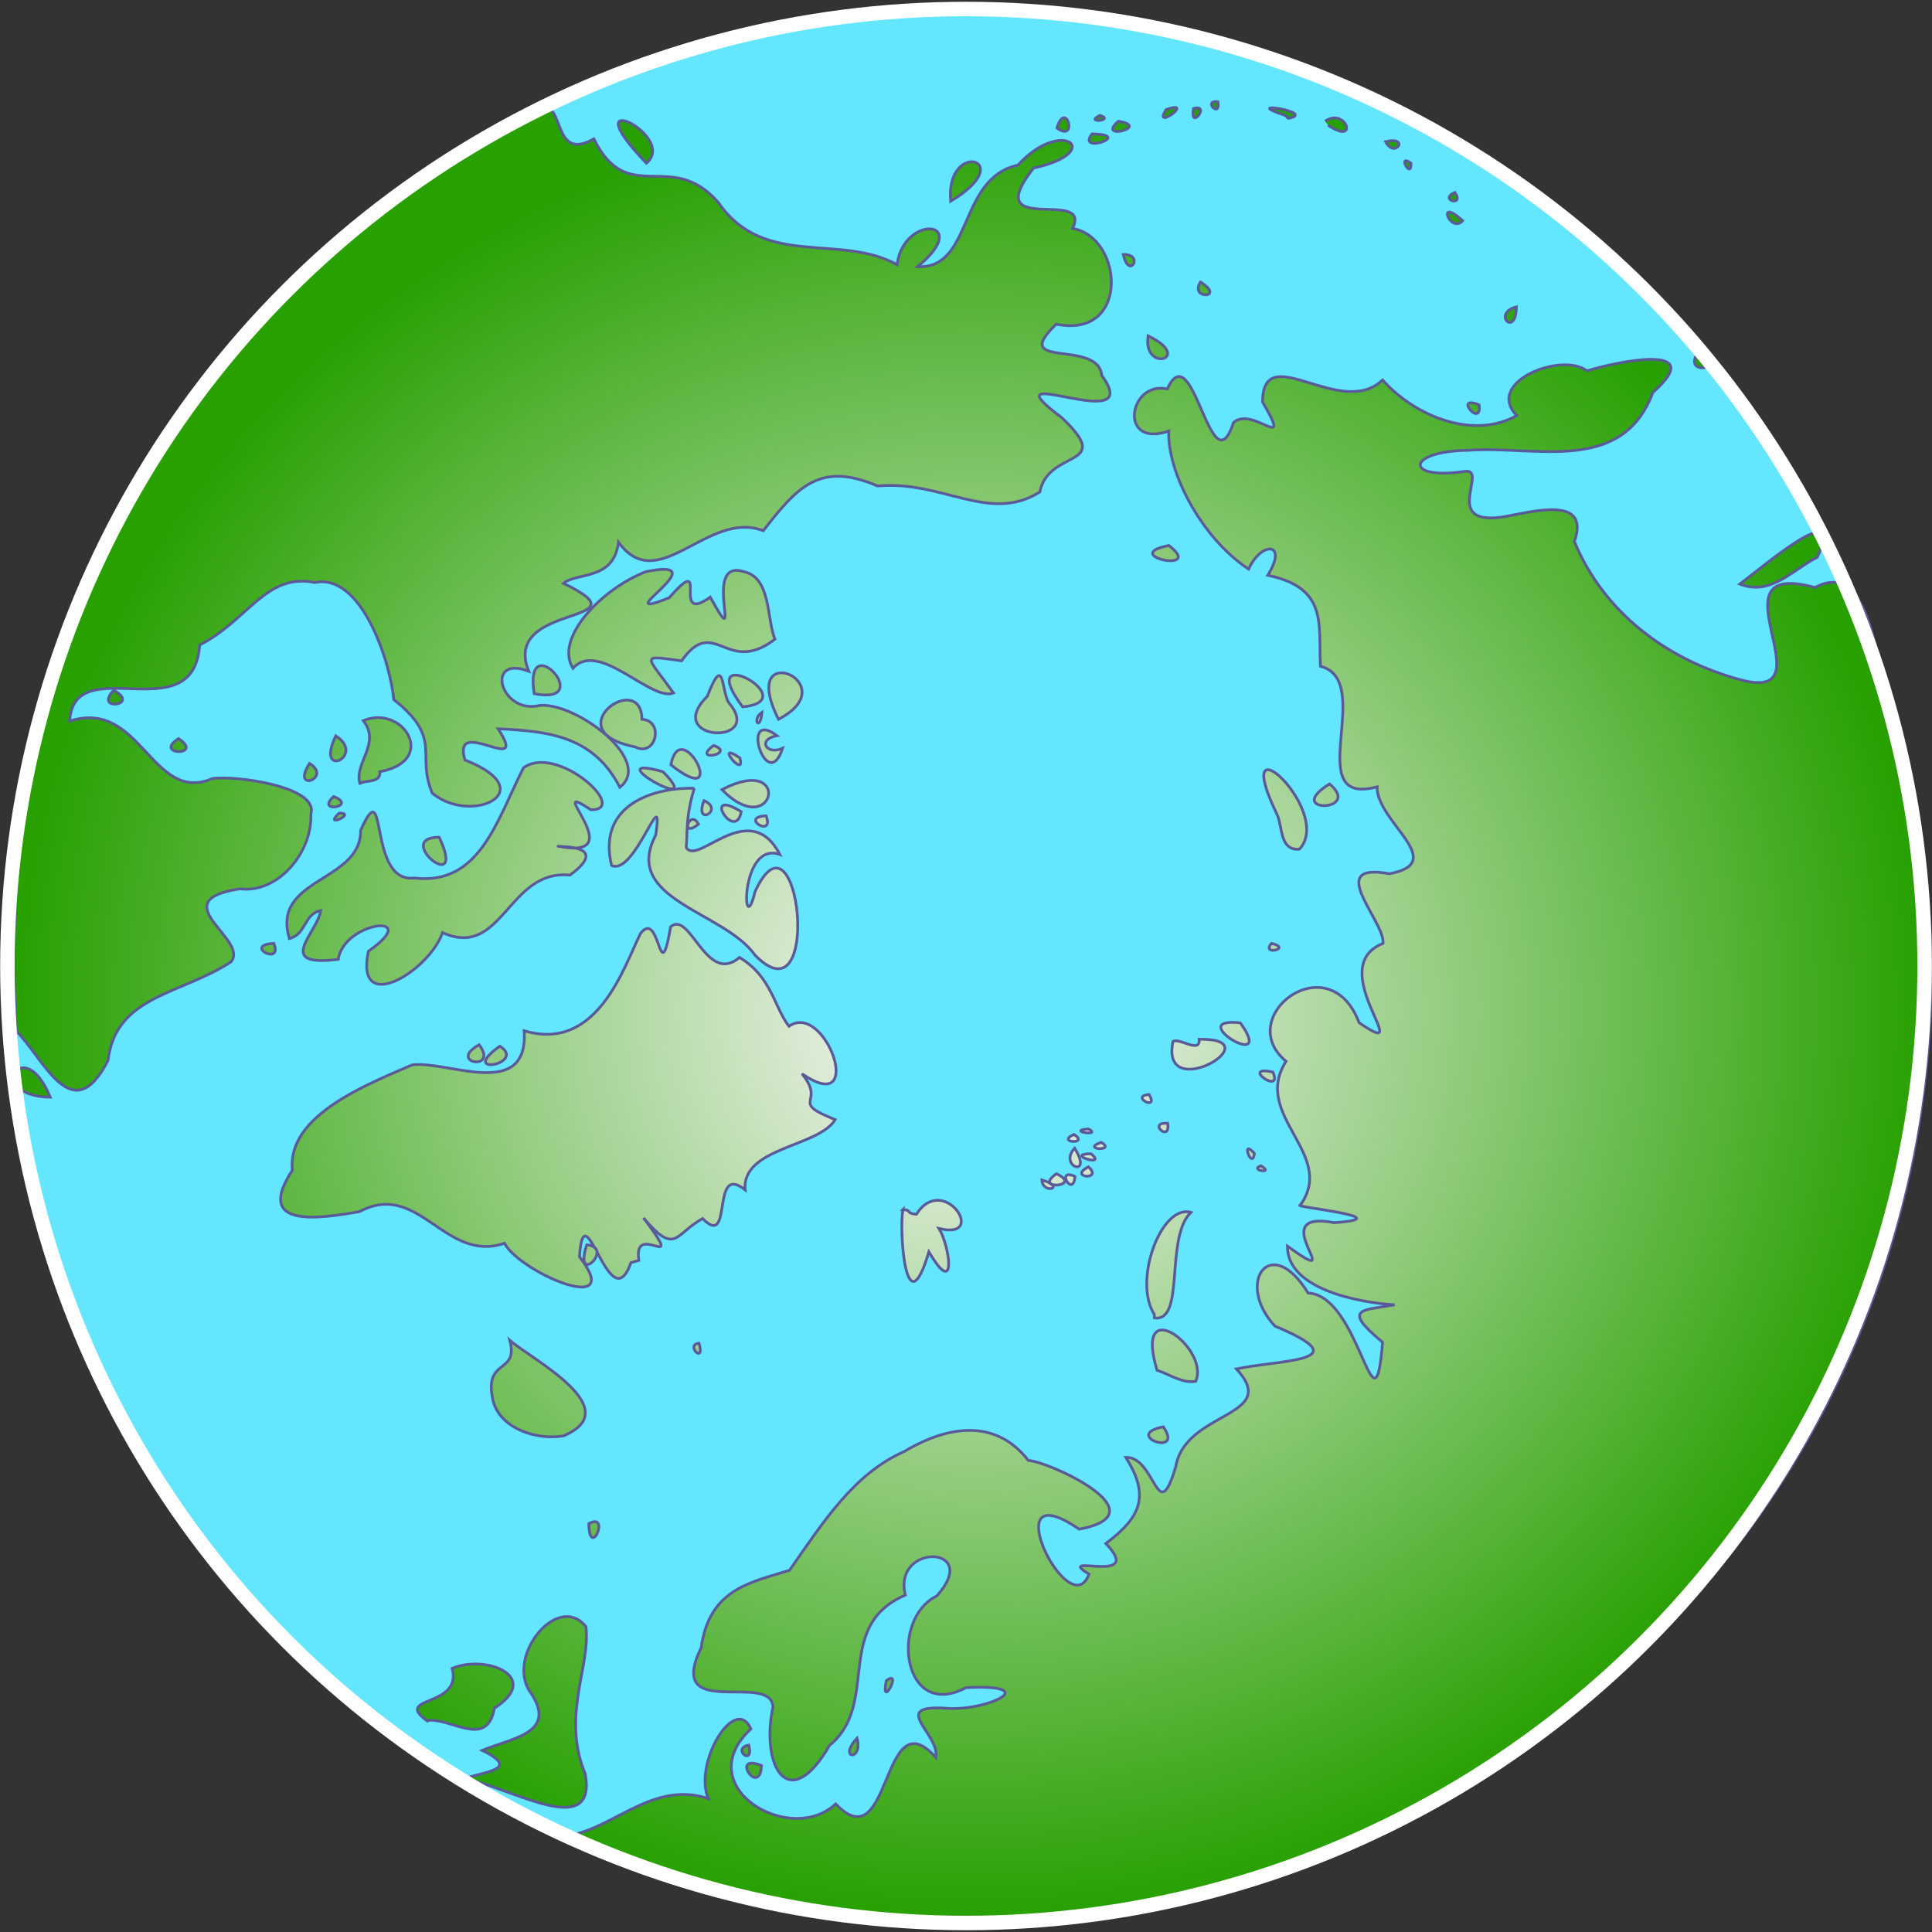 <?xml version="1.0" encoding="UTF-8" standalone="no"?>
<!-- Created with Inkscape (http://www.inkscape.org/) -->

<svg
   xmlns:osb="http://www.openswatchbook.org/uri/2009/osb"
   xmlns:dc="http://purl.org/dc/elements/1.1/"
   xmlns:cc="http://creativecommons.org/ns#"
   xmlns:rdf="http://www.w3.org/1999/02/22-rdf-syntax-ns#"
   xmlns:svg="http://www.w3.org/2000/svg"
   xmlns="http://www.w3.org/2000/svg"
   xmlns:xlink="http://www.w3.org/1999/xlink"
   xmlns:sodipodi="http://sodipodi.sourceforge.net/DTD/sodipodi-0.dtd"
   xmlns:inkscape="http://www.inkscape.org/namespaces/inkscape"
   width="707.5"
   height="707.5"
   id="svg2"
   sodipodi:version="0.32"
   inkscape:version="0.92.3 (2405546, 2018-03-11)"
   sodipodi:docname="earth.svg"
   inkscape:output_extension="org.inkscape.output.svg.inkscape"
   version="1.0"
   sodipodi:modified="true">
  <rect width="100%" height="100%" fill="#333333" stroke="none"/>
  <defs
     id="defs4">
    <inkscape:perspective
       sodipodi:type="inkscape:persp3d"
       inkscape:vp_x="0 : 352.45203 : 1"
       inkscape:vp_y="0 : 1000 : 0"
       inkscape:vp_z="706.08752 : 352.45203 : 1"
       inkscape:persp3d-origin="353.04376 : 234.96802 : 1"
       id="perspective113" />
    <linearGradient
       id="linearGradient3439">
      <stop
         style="stop-color:#ffffff;stop-opacity:1;"
         offset="0"
         id="stop3441" />
      <stop
         style="stop-color:#e9ffff;stop-opacity:1;"
         offset="1"
         id="stop3443" />
    </linearGradient>
    <linearGradient
       id="linearGradient3431"
       osb:paint="gradient">
      <stop
         style="stop-color:#fff9ff;stop-opacity:1"
         offset="0"
         id="stop3433" />
      <stop
         style="stop-color:#27a000;stop-opacity:1"
         offset="1"
         id="stop3435" />
    </linearGradient>
    <radialGradient
       inkscape:collect="always"
       xlink:href="#linearGradient3431"
       id="radialGradient4719"
       gradientUnits="userSpaceOnUse"
       gradientTransform="matrix(1,0,0,0.949,0,20.199)"
       cx="373.325"
       cy="393.862"
       fx="373.325"
       fy="393.862"
       r="351.626" />
    <radialGradient
       inkscape:collect="always"
       xlink:href="#linearGradient3431"
       id="radialGradient652"
       gradientUnits="userSpaceOnUse"
       gradientTransform="matrix(1,0,0,0.949,0,20.199)"
       cx="373.325"
       cy="393.862"
       fx="373.325"
       fy="393.862"
       r="351.626" />
    <radialGradient
       inkscape:collect="always"
       xlink:href="#linearGradient3431"
       id="radialGradient655"
       gradientUnits="userSpaceOnUse"
       gradientTransform="matrix(1,0,0,0.949,0,20.199)"
       cx="373.325"
       cy="393.862"
       fx="373.325"
       fy="393.862"
       r="351.626" />
    <radialGradient
       inkscape:collect="always"
       xlink:href="#linearGradient3431"
       id="radialGradient658"
       gradientUnits="userSpaceOnUse"
       gradientTransform="matrix(1,0,0,0.949,0,20.199)"
       cx="373.325"
       cy="393.862"
       fx="373.325"
       fy="393.862"
       r="351.626" />
    <radialGradient
       inkscape:collect="always"
       xlink:href="#linearGradient3431"
       id="radialGradient661"
       gradientUnits="userSpaceOnUse"
       gradientTransform="matrix(1,0,0,0.949,0,20.199)"
       cx="373.325"
       cy="393.862"
       fx="373.325"
       fy="393.862"
       r="351.626" />
    <radialGradient
       inkscape:collect="always"
       xlink:href="#linearGradient3431"
       id="radialGradient664"
       gradientUnits="userSpaceOnUse"
       gradientTransform="matrix(1,0,0,0.949,0,20.199)"
       cx="373.325"
       cy="393.862"
       fx="373.325"
       fy="393.862"
       r="351.626" />
    <radialGradient
       inkscape:collect="always"
       xlink:href="#linearGradient3431"
       id="radialGradient667"
       gradientUnits="userSpaceOnUse"
       gradientTransform="matrix(1,0,0,0.949,0,20.199)"
       cx="373.325"
       cy="393.862"
       fx="373.325"
       fy="393.862"
       r="351.626" />
    <radialGradient
       inkscape:collect="always"
       xlink:href="#linearGradient3431"
       id="radialGradient670"
       gradientUnits="userSpaceOnUse"
       gradientTransform="matrix(1,0,0,0.949,0,20.199)"
       cx="373.325"
       cy="393.862"
       fx="373.325"
       fy="393.862"
       r="351.626" />
    <radialGradient
       inkscape:collect="always"
       xlink:href="#linearGradient3431"
       id="radialGradient673"
       gradientUnits="userSpaceOnUse"
       gradientTransform="matrix(1,0,0,0.949,0,20.199)"
       cx="373.325"
       cy="393.862"
       fx="373.325"
       fy="393.862"
       r="351.626" />
    <radialGradient
       inkscape:collect="always"
       xlink:href="#linearGradient3431"
       id="radialGradient676"
       gradientUnits="userSpaceOnUse"
       gradientTransform="matrix(1,0,0,0.949,0,20.199)"
       cx="373.325"
       cy="393.862"
       fx="373.325"
       fy="393.862"
       r="351.626" />
    <radialGradient
       inkscape:collect="always"
       xlink:href="#linearGradient3431"
       id="radialGradient679"
       gradientUnits="userSpaceOnUse"
       gradientTransform="matrix(1,0,0,0.949,0,20.199)"
       cx="373.325"
       cy="393.862"
       fx="373.325"
       fy="393.862"
       r="351.626" />
    <radialGradient
       inkscape:collect="always"
       xlink:href="#linearGradient3431"
       id="radialGradient682"
       gradientUnits="userSpaceOnUse"
       gradientTransform="matrix(1,0,0,0.949,0,20.199)"
       cx="373.325"
       cy="393.862"
       fx="373.325"
       fy="393.862"
       r="351.626" />
    <radialGradient
       inkscape:collect="always"
       xlink:href="#linearGradient3431"
       id="radialGradient685"
       gradientUnits="userSpaceOnUse"
       gradientTransform="matrix(1,0,0,0.949,0,20.199)"
       cx="373.325"
       cy="393.862"
       fx="373.325"
       fy="393.862"
       r="351.626" />
    <radialGradient
       inkscape:collect="always"
       xlink:href="#linearGradient3431"
       id="radialGradient688"
       gradientUnits="userSpaceOnUse"
       gradientTransform="matrix(1,0,0,0.949,0,20.199)"
       cx="373.325"
       cy="393.862"
       fx="373.325"
       fy="393.862"
       r="351.626" />
    <radialGradient
       inkscape:collect="always"
       xlink:href="#linearGradient3431"
       id="radialGradient691"
       gradientUnits="userSpaceOnUse"
       gradientTransform="matrix(1,0,0,0.949,0,20.199)"
       cx="373.325"
       cy="393.862"
       fx="373.325"
       fy="393.862"
       r="351.626" />
    <radialGradient
       inkscape:collect="always"
       xlink:href="#linearGradient3431"
       id="radialGradient694"
       gradientUnits="userSpaceOnUse"
       gradientTransform="matrix(1,0,0,0.949,0,20.199)"
       cx="373.325"
       cy="393.862"
       fx="373.325"
       fy="393.862"
       r="351.626" />
    <radialGradient
       inkscape:collect="always"
       xlink:href="#linearGradient3431"
       id="radialGradient697"
       gradientUnits="userSpaceOnUse"
       gradientTransform="matrix(1,0,0,0.949,0,20.199)"
       cx="373.325"
       cy="393.862"
       fx="373.325"
       fy="393.862"
       r="351.626" />
    <radialGradient
       inkscape:collect="always"
       xlink:href="#linearGradient3431"
       id="radialGradient700"
       gradientUnits="userSpaceOnUse"
       gradientTransform="matrix(1,0,0,0.949,0,20.199)"
       cx="373.325"
       cy="393.862"
       fx="373.325"
       fy="393.862"
       r="351.626" />
    <radialGradient
       inkscape:collect="always"
       xlink:href="#linearGradient3431"
       id="radialGradient703"
       gradientUnits="userSpaceOnUse"
       gradientTransform="matrix(1,0,0,0.949,0,20.199)"
       cx="373.325"
       cy="393.862"
       fx="373.325"
       fy="393.862"
       r="351.626" />
    <radialGradient
       inkscape:collect="always"
       xlink:href="#linearGradient3431"
       id="radialGradient706"
       gradientUnits="userSpaceOnUse"
       gradientTransform="matrix(1,0,0,0.949,0,20.199)"
       cx="373.325"
       cy="393.862"
       fx="373.325"
       fy="393.862"
       r="351.626" />
    <radialGradient
       inkscape:collect="always"
       xlink:href="#linearGradient3431"
       id="radialGradient709"
       gradientUnits="userSpaceOnUse"
       gradientTransform="matrix(1,0,0,0.949,0,20.199)"
       cx="373.325"
       cy="393.862"
       fx="373.325"
       fy="393.862"
       r="351.626" />
    <radialGradient
       inkscape:collect="always"
       xlink:href="#linearGradient3431"
       id="radialGradient712"
       gradientUnits="userSpaceOnUse"
       gradientTransform="matrix(1,0,0,0.949,0,20.199)"
       cx="373.325"
       cy="393.862"
       fx="373.325"
       fy="393.862"
       r="351.626" />
    <radialGradient
       inkscape:collect="always"
       xlink:href="#linearGradient3431"
       id="radialGradient715"
       gradientUnits="userSpaceOnUse"
       gradientTransform="matrix(1,0,0,0.949,0,20.199)"
       cx="373.325"
       cy="393.862"
       fx="373.325"
       fy="393.862"
       r="351.626" />
    <radialGradient
       inkscape:collect="always"
       xlink:href="#linearGradient3431"
       id="radialGradient718"
       gradientUnits="userSpaceOnUse"
       gradientTransform="matrix(1,0,0,0.949,0,20.199)"
       cx="373.325"
       cy="393.862"
       fx="373.325"
       fy="393.862"
       r="351.626" />
    <radialGradient
       inkscape:collect="always"
       xlink:href="#linearGradient3431"
       id="radialGradient721"
       gradientUnits="userSpaceOnUse"
       gradientTransform="matrix(1,0,0,0.949,0,20.199)"
       cx="373.325"
       cy="393.862"
       fx="373.325"
       fy="393.862"
       r="351.626" />
    <radialGradient
       inkscape:collect="always"
       xlink:href="#linearGradient3431"
       id="radialGradient724"
       gradientUnits="userSpaceOnUse"
       gradientTransform="matrix(1,0,0,0.949,0,20.199)"
       cx="373.325"
       cy="393.862"
       fx="373.325"
       fy="393.862"
       r="351.626" />
    <radialGradient
       inkscape:collect="always"
       xlink:href="#linearGradient3431"
       id="radialGradient727"
       gradientUnits="userSpaceOnUse"
       gradientTransform="matrix(1,0,0,0.949,0,20.199)"
       cx="373.325"
       cy="393.862"
       fx="373.325"
       fy="393.862"
       r="351.626" />
    <radialGradient
       inkscape:collect="always"
       xlink:href="#linearGradient3431"
       id="radialGradient730"
       gradientUnits="userSpaceOnUse"
       gradientTransform="matrix(1,0,0,0.949,0,20.199)"
       cx="373.325"
       cy="393.862"
       fx="373.325"
       fy="393.862"
       r="351.626" />
    <radialGradient
       inkscape:collect="always"
       xlink:href="#linearGradient3431"
       id="radialGradient733"
       gradientUnits="userSpaceOnUse"
       gradientTransform="matrix(1,0,0,0.949,0,20.199)"
       cx="373.325"
       cy="393.862"
       fx="373.325"
       fy="393.862"
       r="351.626" />
    <radialGradient
       inkscape:collect="always"
       xlink:href="#linearGradient3431"
       id="radialGradient736"
       gradientUnits="userSpaceOnUse"
       gradientTransform="matrix(1,0,0,0.949,0,20.199)"
       cx="373.325"
       cy="393.862"
       fx="373.325"
       fy="393.862"
       r="351.626" />
    <radialGradient
       inkscape:collect="always"
       xlink:href="#linearGradient3431"
       id="radialGradient739"
       gradientUnits="userSpaceOnUse"
       gradientTransform="matrix(1,0,0,0.949,0,20.199)"
       cx="373.325"
       cy="393.862"
       fx="373.325"
       fy="393.862"
       r="351.626" />
    <radialGradient
       inkscape:collect="always"
       xlink:href="#linearGradient3431"
       id="radialGradient742"
       gradientUnits="userSpaceOnUse"
       gradientTransform="matrix(1,0,0,0.949,0,20.199)"
       cx="373.325"
       cy="393.862"
       fx="373.325"
       fy="393.862"
       r="351.626" />
    <radialGradient
       inkscape:collect="always"
       xlink:href="#linearGradient3431"
       id="radialGradient745"
       gradientUnits="userSpaceOnUse"
       gradientTransform="matrix(1,0,0,0.949,0,20.199)"
       cx="373.325"
       cy="393.862"
       fx="373.325"
       fy="393.862"
       r="351.626" />
    <radialGradient
       inkscape:collect="always"
       xlink:href="#linearGradient3431"
       id="radialGradient748"
       gradientUnits="userSpaceOnUse"
       gradientTransform="matrix(1,0,0,0.949,0,20.199)"
       cx="373.325"
       cy="393.862"
       fx="373.325"
       fy="393.862"
       r="351.626" />
    <radialGradient
       inkscape:collect="always"
       xlink:href="#linearGradient3431"
       id="radialGradient751"
       gradientUnits="userSpaceOnUse"
       gradientTransform="matrix(1,0,0,0.949,0,20.199)"
       cx="373.325"
       cy="393.862"
       fx="373.325"
       fy="393.862"
       r="351.626" />
    <radialGradient
       inkscape:collect="always"
       xlink:href="#linearGradient3431"
       id="radialGradient754"
       gradientUnits="userSpaceOnUse"
       gradientTransform="matrix(1,0,0,0.949,0,20.199)"
       cx="373.325"
       cy="393.862"
       fx="373.325"
       fy="393.862"
       r="351.626" />
    <radialGradient
       inkscape:collect="always"
       xlink:href="#linearGradient3431"
       id="radialGradient757"
       gradientUnits="userSpaceOnUse"
       gradientTransform="matrix(1,0,0,0.949,0,20.199)"
       cx="373.325"
       cy="393.862"
       fx="373.325"
       fy="393.862"
       r="351.626" />
    <radialGradient
       inkscape:collect="always"
       xlink:href="#linearGradient3431"
       id="radialGradient760"
       gradientUnits="userSpaceOnUse"
       gradientTransform="matrix(1,0,0,0.949,0,20.199)"
       cx="373.325"
       cy="393.862"
       fx="373.325"
       fy="393.862"
       r="351.626" />
    <radialGradient
       inkscape:collect="always"
       xlink:href="#linearGradient3431"
       id="radialGradient763"
       gradientUnits="userSpaceOnUse"
       gradientTransform="matrix(1,0,0,0.949,0,20.199)"
       cx="373.325"
       cy="393.862"
       fx="373.325"
       fy="393.862"
       r="351.626" />
    <radialGradient
       inkscape:collect="always"
       xlink:href="#linearGradient3431"
       id="radialGradient766"
       gradientUnits="userSpaceOnUse"
       gradientTransform="matrix(1,0,0,0.949,0,20.199)"
       cx="373.325"
       cy="393.862"
       fx="373.325"
       fy="393.862"
       r="351.626" />
    <radialGradient
       inkscape:collect="always"
       xlink:href="#linearGradient3431"
       id="radialGradient769"
       gradientUnits="userSpaceOnUse"
       gradientTransform="matrix(1,0,0,0.949,0,20.199)"
       cx="373.325"
       cy="393.862"
       fx="373.325"
       fy="393.862"
       r="351.626" />
    <radialGradient
       inkscape:collect="always"
       xlink:href="#linearGradient3431"
       id="radialGradient772"
       gradientUnits="userSpaceOnUse"
       gradientTransform="matrix(1,0,0,0.949,0,20.199)"
       cx="373.325"
       cy="393.862"
       fx="373.325"
       fy="393.862"
       r="351.626" />
    <radialGradient
       inkscape:collect="always"
       xlink:href="#linearGradient3431"
       id="radialGradient775"
       gradientUnits="userSpaceOnUse"
       gradientTransform="matrix(1,0,0,0.949,0,20.199)"
       cx="373.325"
       cy="393.862"
       fx="373.325"
       fy="393.862"
       r="351.626" />
    <radialGradient
       inkscape:collect="always"
       xlink:href="#linearGradient3431"
       id="radialGradient778"
       gradientUnits="userSpaceOnUse"
       gradientTransform="matrix(1,0,0,0.949,0,20.199)"
       cx="373.325"
       cy="393.862"
       fx="373.325"
       fy="393.862"
       r="351.626" />
    <radialGradient
       inkscape:collect="always"
       xlink:href="#linearGradient3431"
       id="radialGradient781"
       gradientUnits="userSpaceOnUse"
       gradientTransform="matrix(1,0,0,0.949,0,20.199)"
       cx="373.325"
       cy="393.862"
       fx="373.325"
       fy="393.862"
       r="351.626" />
    <radialGradient
       inkscape:collect="always"
       xlink:href="#linearGradient3431"
       id="radialGradient784"
       gradientUnits="userSpaceOnUse"
       gradientTransform="matrix(1,0,0,0.949,0,20.199)"
       cx="373.325"
       cy="393.862"
       fx="373.325"
       fy="393.862"
       r="351.626" />
    <radialGradient
       inkscape:collect="always"
       xlink:href="#linearGradient3431"
       id="radialGradient787"
       gradientUnits="userSpaceOnUse"
       gradientTransform="matrix(1,0,0,0.949,0,20.199)"
       cx="373.325"
       cy="393.862"
       fx="373.325"
       fy="393.862"
       r="351.626" />
    <radialGradient
       inkscape:collect="always"
       xlink:href="#linearGradient3431"
       id="radialGradient790"
       gradientUnits="userSpaceOnUse"
       gradientTransform="matrix(1,0,0,0.949,0,20.199)"
       cx="373.325"
       cy="393.862"
       fx="373.325"
       fy="393.862"
       r="351.626" />
    <radialGradient
       inkscape:collect="always"
       xlink:href="#linearGradient3431"
       id="radialGradient793"
       gradientUnits="userSpaceOnUse"
       gradientTransform="matrix(1,0,0,0.949,0,20.199)"
       cx="373.325"
       cy="393.862"
       fx="373.325"
       fy="393.862"
       r="351.626" />
    <radialGradient
       inkscape:collect="always"
       xlink:href="#linearGradient3431"
       id="radialGradient796"
       gradientUnits="userSpaceOnUse"
       gradientTransform="matrix(1,0,0,0.949,0,20.199)"
       cx="373.325"
       cy="393.862"
       fx="373.325"
       fy="393.862"
       r="351.626" />
    <radialGradient
       inkscape:collect="always"
       xlink:href="#linearGradient3431"
       id="radialGradient799"
       gradientUnits="userSpaceOnUse"
       gradientTransform="matrix(1,0,0,0.949,0,20.199)"
       cx="373.325"
       cy="393.862"
       fx="373.325"
       fy="393.862"
       r="351.626" />
    <radialGradient
       inkscape:collect="always"
       xlink:href="#linearGradient3431"
       id="radialGradient802"
       gradientUnits="userSpaceOnUse"
       gradientTransform="matrix(1,0,0,0.949,0,20.199)"
       cx="373.325"
       cy="393.862"
       fx="373.325"
       fy="393.862"
       r="351.626" />
    <radialGradient
       inkscape:collect="always"
       xlink:href="#linearGradient3431"
       id="radialGradient805"
       gradientUnits="userSpaceOnUse"
       gradientTransform="matrix(1,0,0,0.949,0,20.199)"
       cx="373.325"
       cy="393.862"
       fx="373.325"
       fy="393.862"
       r="351.626" />
    <radialGradient
       inkscape:collect="always"
       xlink:href="#linearGradient3431"
       id="radialGradient808"
       gradientUnits="userSpaceOnUse"
       gradientTransform="matrix(1,0,0,0.949,0,20.199)"
       cx="373.325"
       cy="393.862"
       fx="373.325"
       fy="393.862"
       r="351.626" />
    <radialGradient
       inkscape:collect="always"
       xlink:href="#linearGradient3431"
       id="radialGradient811"
       gradientUnits="userSpaceOnUse"
       gradientTransform="matrix(1,0,0,0.949,0,20.199)"
       cx="373.325"
       cy="393.862"
       fx="373.325"
       fy="393.862"
       r="351.626" />
    <radialGradient
       inkscape:collect="always"
       xlink:href="#linearGradient3431"
       id="radialGradient814"
       gradientUnits="userSpaceOnUse"
       gradientTransform="matrix(1,0,0,0.949,0,20.199)"
       cx="373.325"
       cy="393.862"
       fx="373.325"
       fy="393.862"
       r="351.626" />
    <radialGradient
       inkscape:collect="always"
       xlink:href="#linearGradient3431"
       id="radialGradient817"
       gradientUnits="userSpaceOnUse"
       gradientTransform="matrix(1,0,0,0.949,0,20.199)"
       cx="373.325"
       cy="393.862"
       fx="373.325"
       fy="393.862"
       r="351.626" />
    <radialGradient
       inkscape:collect="always"
       xlink:href="#linearGradient3431"
       id="radialGradient820"
       gradientUnits="userSpaceOnUse"
       gradientTransform="matrix(1,0,0,0.949,0,20.199)"
       cx="373.325"
       cy="393.862"
       fx="373.325"
       fy="393.862"
       r="351.626" />
    <radialGradient
       inkscape:collect="always"
       xlink:href="#linearGradient3431"
       id="radialGradient823"
       gradientUnits="userSpaceOnUse"
       gradientTransform="matrix(1,0,0,0.949,0,20.199)"
       cx="373.325"
       cy="393.862"
       fx="373.325"
       fy="393.862"
       r="351.626" />
    <radialGradient
       inkscape:collect="always"
       xlink:href="#linearGradient3431"
       id="radialGradient826"
       gradientUnits="userSpaceOnUse"
       gradientTransform="matrix(1,0,0,0.949,0,20.199)"
       cx="373.325"
       cy="393.862"
       fx="373.325"
       fy="393.862"
       r="351.626" />
    <radialGradient
       inkscape:collect="always"
       xlink:href="#linearGradient3431"
       id="radialGradient829"
       gradientUnits="userSpaceOnUse"
       gradientTransform="matrix(1,0,0,0.949,0,20.199)"
       cx="373.325"
       cy="393.862"
       fx="373.325"
       fy="393.862"
       r="351.626" />
    <radialGradient
       inkscape:collect="always"
       xlink:href="#linearGradient3431"
       id="radialGradient832"
       gradientUnits="userSpaceOnUse"
       gradientTransform="matrix(1,0,0,0.949,0,20.199)"
       cx="373.325"
       cy="393.862"
       fx="373.325"
       fy="393.862"
       r="351.626" />
    <radialGradient
       inkscape:collect="always"
       xlink:href="#linearGradient3431"
       id="radialGradient835"
       gradientUnits="userSpaceOnUse"
       gradientTransform="matrix(1,0,0,0.949,0,20.199)"
       cx="373.325"
       cy="393.862"
       fx="373.325"
       fy="393.862"
       r="351.626" />
    <radialGradient
       inkscape:collect="always"
       xlink:href="#linearGradient3431"
       id="radialGradient838"
       gradientUnits="userSpaceOnUse"
       gradientTransform="matrix(1,0,0,0.949,0,20.199)"
       cx="373.325"
       cy="393.862"
       fx="373.325"
       fy="393.862"
       r="351.626" />
    <radialGradient
       inkscape:collect="always"
       xlink:href="#linearGradient3431"
       id="radialGradient841"
       gradientUnits="userSpaceOnUse"
       gradientTransform="matrix(1,0,0,0.949,0,20.199)"
       cx="373.325"
       cy="393.862"
       fx="373.325"
       fy="393.862"
       r="351.626" />
    <radialGradient
       inkscape:collect="always"
       xlink:href="#linearGradient3431"
       id="radialGradient844"
       gradientUnits="userSpaceOnUse"
       gradientTransform="matrix(1,0,0,0.949,0,20.199)"
       cx="373.325"
       cy="393.862"
       fx="373.325"
       fy="393.862"
       r="351.626" />
    <radialGradient
       inkscape:collect="always"
       xlink:href="#linearGradient3431"
       id="radialGradient847"
       gradientUnits="userSpaceOnUse"
       gradientTransform="matrix(1,0,0,0.949,0,20.199)"
       cx="373.325"
       cy="393.862"
       fx="373.325"
       fy="393.862"
       r="351.626" />
    <radialGradient
       inkscape:collect="always"
       xlink:href="#linearGradient3431"
       id="radialGradient850"
       gradientUnits="userSpaceOnUse"
       gradientTransform="matrix(1,0,0,0.949,0,20.199)"
       cx="373.325"
       cy="393.862"
       fx="373.325"
       fy="393.862"
       r="351.626" />
    <radialGradient
       inkscape:collect="always"
       xlink:href="#linearGradient3431"
       id="radialGradient853"
       gradientUnits="userSpaceOnUse"
       gradientTransform="matrix(1,0,0,0.949,0,20.199)"
       cx="373.325"
       cy="393.862"
       fx="373.325"
       fy="393.862"
       r="351.626" />
    <radialGradient
       inkscape:collect="always"
       xlink:href="#linearGradient3431"
       id="radialGradient856"
       gradientUnits="userSpaceOnUse"
       gradientTransform="matrix(1,0,0,0.949,0,20.199)"
       cx="373.325"
       cy="393.862"
       fx="373.325"
       fy="393.862"
       r="351.626" />
    <radialGradient
       inkscape:collect="always"
       xlink:href="#linearGradient3431"
       id="radialGradient859"
       gradientUnits="userSpaceOnUse"
       gradientTransform="matrix(1,0,0,0.949,0,20.199)"
       cx="373.325"
       cy="393.862"
       fx="373.325"
       fy="393.862"
       r="351.626" />
    <radialGradient
       inkscape:collect="always"
       xlink:href="#linearGradient3431"
       id="radialGradient862"
       gradientUnits="userSpaceOnUse"
       gradientTransform="matrix(1,0,0,0.949,0,20.199)"
       cx="373.325"
       cy="393.862"
       fx="373.325"
       fy="393.862"
       r="351.626" />
    <radialGradient
       inkscape:collect="always"
       xlink:href="#linearGradient3431"
       id="radialGradient865"
       gradientUnits="userSpaceOnUse"
       gradientTransform="matrix(1,0,0,0.949,0,20.199)"
       cx="373.325"
       cy="393.862"
       fx="373.325"
       fy="393.862"
       r="351.626" />
    <radialGradient
       inkscape:collect="always"
       xlink:href="#linearGradient3431"
       id="radialGradient868"
       gradientUnits="userSpaceOnUse"
       gradientTransform="matrix(1,0,0,0.949,0,20.199)"
       cx="373.325"
       cy="393.862"
       fx="373.325"
       fy="393.862"
       r="351.626" />
    <radialGradient
       inkscape:collect="always"
       xlink:href="#linearGradient3431"
       id="radialGradient871"
       gradientUnits="userSpaceOnUse"
       gradientTransform="matrix(1,0,0,0.949,0,20.199)"
       cx="373.325"
       cy="393.862"
       fx="373.325"
       fy="393.862"
       r="351.626" />
    <radialGradient
       inkscape:collect="always"
       xlink:href="#linearGradient3431"
       id="radialGradient874"
       gradientUnits="userSpaceOnUse"
       gradientTransform="matrix(1,0,0,0.949,0,20.199)"
       cx="373.325"
       cy="393.862"
       fx="373.325"
       fy="393.862"
       r="351.626" />
    <radialGradient
       inkscape:collect="always"
       xlink:href="#linearGradient3431"
       id="radialGradient877"
       gradientUnits="userSpaceOnUse"
       gradientTransform="matrix(1,0,0,0.949,0,20.199)"
       cx="373.325"
       cy="393.862"
       fx="373.325"
       fy="393.862"
       r="351.626" />
    <radialGradient
       inkscape:collect="always"
       xlink:href="#linearGradient3431"
       id="radialGradient880"
       gradientUnits="userSpaceOnUse"
       gradientTransform="matrix(1,0,0,0.949,0,20.199)"
       cx="373.325"
       cy="393.862"
       fx="373.325"
       fy="393.862"
       r="351.626" />
    <radialGradient
       inkscape:collect="always"
       xlink:href="#linearGradient3431"
       id="radialGradient883"
       gradientUnits="userSpaceOnUse"
       gradientTransform="matrix(1,0,0,0.949,0,20.199)"
       cx="373.325"
       cy="393.862"
       fx="373.325"
       fy="393.862"
       r="351.626" />
    <radialGradient
       inkscape:collect="always"
       xlink:href="#linearGradient3431"
       id="radialGradient886"
       gradientUnits="userSpaceOnUse"
       gradientTransform="matrix(1,0,0,0.949,0,20.199)"
       cx="373.325"
       cy="393.862"
       fx="373.325"
       fy="393.862"
       r="351.626" />
    <radialGradient
       inkscape:collect="always"
       xlink:href="#linearGradient3431"
       id="radialGradient889"
       gradientUnits="userSpaceOnUse"
       gradientTransform="matrix(1,0,0,0.949,0,20.199)"
       cx="373.325"
       cy="393.862"
       fx="373.325"
       fy="393.862"
       r="351.626" />
    <radialGradient
       inkscape:collect="always"
       xlink:href="#linearGradient3431"
       id="radialGradient892"
       gradientUnits="userSpaceOnUse"
       gradientTransform="matrix(1,0,0,0.949,0,20.199)"
       cx="373.325"
       cy="393.862"
       fx="373.325"
       fy="393.862"
       r="351.626" />
    <radialGradient
       inkscape:collect="always"
       xlink:href="#linearGradient3431"
       id="radialGradient895"
       gradientUnits="userSpaceOnUse"
       gradientTransform="matrix(1,0,0,0.949,0,20.199)"
       cx="373.325"
       cy="393.862"
       fx="373.325"
       fy="393.862"
       r="351.626" />
    <radialGradient
       inkscape:collect="always"
       xlink:href="#linearGradient3431"
       id="radialGradient898"
       gradientUnits="userSpaceOnUse"
       gradientTransform="matrix(1,0,0,0.949,0,20.199)"
       cx="373.325"
       cy="393.862"
       fx="373.325"
       fy="393.862"
       r="351.626" />
    <radialGradient
       inkscape:collect="always"
       xlink:href="#linearGradient3431"
       id="radialGradient901"
       gradientUnits="userSpaceOnUse"
       gradientTransform="matrix(1,0,0,0.949,0,20.199)"
       cx="373.325"
       cy="393.862"
       fx="373.325"
       fy="393.862"
       r="351.626" />
    <radialGradient
       inkscape:collect="always"
       xlink:href="#linearGradient3431"
       id="radialGradient904"
       gradientUnits="userSpaceOnUse"
       gradientTransform="matrix(1,0,0,0.949,0,20.199)"
       cx="373.325"
       cy="393.862"
       fx="373.325"
       fy="393.862"
       r="351.626" />
    <radialGradient
       inkscape:collect="always"
       xlink:href="#linearGradient3431"
       id="radialGradient907"
       gradientUnits="userSpaceOnUse"
       gradientTransform="matrix(1,0,0,0.949,0,20.199)"
       cx="373.325"
       cy="393.862"
       fx="373.325"
       fy="393.862"
       r="351.626" />
    <radialGradient
       inkscape:collect="always"
       xlink:href="#linearGradient3431"
       id="radialGradient910"
       gradientUnits="userSpaceOnUse"
       gradientTransform="matrix(1,0,0,0.949,0,20.199)"
       cx="373.325"
       cy="393.862"
       fx="373.325"
       fy="393.862"
       r="351.626" />
    <radialGradient
       inkscape:collect="always"
       xlink:href="#linearGradient3431"
       id="radialGradient913"
       gradientUnits="userSpaceOnUse"
       gradientTransform="matrix(1,0,0,0.949,0,20.199)"
       cx="373.325"
       cy="393.862"
       fx="373.325"
       fy="393.862"
       r="351.626" />
    <radialGradient
       inkscape:collect="always"
       xlink:href="#linearGradient3431"
       id="radialGradient916"
       gradientUnits="userSpaceOnUse"
       gradientTransform="matrix(1,0,0,0.949,0,20.199)"
       cx="373.325"
       cy="393.862"
       fx="373.325"
       fy="393.862"
       r="351.626" />
    <radialGradient
       inkscape:collect="always"
       xlink:href="#linearGradient3431"
       id="radialGradient919"
       gradientUnits="userSpaceOnUse"
       gradientTransform="matrix(1,0,0,0.949,0,20.199)"
       cx="373.325"
       cy="393.862"
       fx="373.325"
       fy="393.862"
       r="351.626" />
  </defs>
  <sodipodi:namedview
     id="base"
     pagecolor="#000000"
     bordercolor="#666666"
     borderopacity="1.0"
     inkscape:pageopacity="0"
     inkscape:pageshadow="2"
     inkscape:zoom="0.81054926"
     inkscape:cx="86.440782"
     inkscape:cy="303.57467"
     inkscape:document-units="px"
     inkscape:current-layer="layer1"
     inkscape:window-width="1920"
     inkscape:window-height="1024"
     inkscape:window-x="0"
     inkscape:window-y="0"
     showgrid="false"
     inkscape:window-maximized="1" />
  <g
     inkscape:label="Calque 1"
     inkscape:groupmode="layer"
     id="layer1"
     style="display:inline"
     transform="translate(-17.508,-23.7)">
    <ellipse
       style="display:inline;overflow:visible;visibility:visible;opacity:1;fill:#64e6ff;fill-opacity:1;fill-rule:nonzero;stroke:none;stroke-width:0.923;stroke-linecap:butt;stroke-linejoin:miter;stroke-miterlimit:4;stroke-dasharray:none;stroke-dashoffset:0;stroke-opacity:1;marker:none;marker-start:none;marker-mid:none;marker-end:none;enable-background:accumulate"
       id="path3374"
       cx="371.258"
       cy="377.45"
       rx="352.461"
       ry="352.584" />
    <g
       id="g4705"
       style="fill-opacity:1;fill:url(#radialGradient4719)">
      <path
         style="fill:url(#radialGradient652);fill-opacity:1;fill-rule:evenodd;stroke:#595a97;stroke-width:1px;stroke-linecap:butt;stroke-linejoin:miter;stroke-opacity:1"
         d="m 173.791,653.787 c -12.448,-9.093 13.185,-4.664 9.301,-19.143 12.603,-5.24 33.128,3.254 15.448,14.597 -2.656,15.222 -16.27,3.064 -24.749,4.546 z"
         id="path2221"
         inkscape:connector-curvature="0" />
      <path
         style="fill:url(#radialGradient655);fill-opacity:1;fill-rule:evenodd;stroke:#595a97;stroke-width:1px;stroke-linecap:butt;stroke-linejoin:miter;stroke-opacity:1"
         d="m 187.933,675 c 6.517,-2.547 20.774,-3.183 6.154,-10.305 10.923,-4.593 28.443,-6.298 17.153,-21.989 -7.984,-13.408 10.92,-35.953 20.836,-23.287 1.775,14.494 -9.111,32.638 -0.201,54.066 4.096,24.113 -26.683,5.231 -43.942,1.515 z"
         id="path2223"
         inkscape:connector-curvature="0" />
      <path
         style="fill:url(#radialGradient658);fill-opacity:1;fill-rule:evenodd;stroke:#595a97;stroke-width:1px;stroke-linecap:butt;stroke-linejoin:miter;stroke-opacity:1"
         d="m 222.784,696.213 c 17.916,-0.899 32.898,-20.975 54.114,-13.863 -5.553,-13.101 9.826,-38.401 15.587,-25.533 -22.733,21.195 14.316,43.14 31.046,27.493 20.645,21.464 16.539,-39.577 36.713,-17.001 1.516,-8.848 -18.059,-19.78 4.881,-17.97 14.591,0.651 34.388,-8.995 6.132,-7.643 -23.017,12.406 -28.221,-24.97 -10.702,-33.548 16.784,-18.698 -16.312,-19.522 -11.501,-0.324 -26.571,11.447 -9.052,39.7 -27.779,55.053 -14.816,25.686 -25.337,7.795 -20.708,-14.142 -0.853,-13.112 -39.627,5.661 -26.264,-21.718 2.994,-21.798 18.743,-23.926 32.325,-28.284 12.388,-17.681 23.574,-35.361 41.921,-43.437 11.264,-6.783 31.524,-14.844 45.564,3.255 6.144,-0.125 49.789,19.221 18.592,25.148 -31.956,-21.953 -3.503,35.771 3.608,16.441 -13.409,-8.18 20.98,4.402 6.163,-11.218 12.971,-9.728 16.126,-17.464 7.336,-31.539 10.994,-0.254 11.472,26.109 18.237,3.469 3.538,-20.697 38.704,-18.026 22.223,-35.86 16.843,-3.51 45.556,-2.525 14.142,-15.657 -14.78,-15.859 -1.614,-34.518 12.122,-12.122 19.235,0.801 24.246,55.516 27.277,18.021 -15.378,-12.705 -7.138,-11.613 4.382,-13.693 -13.387,-0.871 -39.36,-5.794 -39.236,-21.5 23.887,17.247 -9.853,-13.742 17.173,-8.586 25.128,-1.839 -15.859,-5.852 -12.456,-6.414 13.478,-18.819 -17.967,-32.665 -5.222,-52.68 -19.552,-16.314 15.743,-43.257 26.769,-14.142 22.04,15.165 -13.57,-20.176 8.756,-29.056 0.726,-8.207 -21.839,-29.946 2.356,-25.493 22.056,-4.177 -4.673,-18.857 -4.546,-31.82 -28.335,7.582 -0.172,-38.81 -20.733,-44.171 -0.827,-15.382 2.945,-28.601 -19.291,-33.318 7.627,-12.275 -2.381,-12.524 -7.017,-2.252 -17.65,-11.723 -29.886,-35.975 -29.226,-50.568 -18.686,6.456 -14.636,-18.557 -0.568,-15.403 9.627,-20.7 15.97,37.477 24.309,12.237 7.093,-6.129 21.951,11.97 10.604,-7.44 0.057,-23.44 28.513,6.613 43.942,-8.081 12.554,13.948 33.804,21.725 49.131,13.028 -11.897,-12.335 16.595,-23.432 25.701,-16.374 11.351,-3.494 44.823,-10.333 24.163,7.891 -11.305,30.385 -43.413,19.325 -67.68,21.213 -22.683,0.222 -23.499,10.985 -1.502,7.749 9.82,-1.75 -9.346,20.667 15.139,16.495 11.299,-2.121 31.083,-7.375 25.291,9.14 10.391,25.319 33.492,43.658 62.087,50.964 31.373,7.328 -13.392,-44.979 25.976,-34.11 24.607,-13.119 22.713,45.513 32.713,61.415 30.308,119.408 -10.525,252.953 -103.408,334.104 -103.278,94.924 -260.857,118.963 -388.637,61.846 z"
         id="path2225"
         inkscape:connector-curvature="0" />
      <path
         style="fill:url(#radialGradient661);fill-opacity:1;fill-rule:evenodd;stroke:#595a97;stroke-width:1px;stroke-linecap:butt;stroke-linejoin:miter;stroke-opacity:1"
         d="m 291.708,662.736 c -6.563,1.383 2.077,8.135 0,0 z"
         id="path3197"
         inkscape:connector-curvature="0" />
      <path
         style="fill:url(#radialGradient664);fill-opacity:1;fill-rule:evenodd;stroke:#595a97;stroke-width:1px;stroke-linecap:butt;stroke-linejoin:miter;stroke-opacity:1"
         d="m 296.351,670.236 c -11.89,-4.742 -0.526,11.92 0,0 z"
         id="path3199"
         inkscape:connector-curvature="0" />
      <path
         style="fill:url(#radialGradient667);fill-opacity:1;fill-rule:evenodd;stroke:#595a97;stroke-width:1px;stroke-linecap:butt;stroke-linejoin:miter;stroke-opacity:1"
         d="m 331.351,660.236 c -7.245,7.829 2.354,8.49 0,0 z"
         id="path3201"
         inkscape:connector-curvature="0" />
      <path
         style="fill:url(#radialGradient670);fill-opacity:1;fill-rule:evenodd;stroke:#595a97;stroke-width:1px;stroke-linecap:butt;stroke-linejoin:miter;stroke-opacity:1"
         d="m 342.065,639.164 c -2.263,11.239 6.229,-4.585 0,0 z"
         id="path3203"
         inkscape:connector-curvature="0" />
      <path
         style="fill:url(#radialGradient673);fill-opacity:1;fill-rule:evenodd;stroke:#595a97;stroke-width:1px;stroke-linecap:butt;stroke-linejoin:miter;stroke-opacity:1"
         d="m 233.137,581.664 c 0.285,13.508 8.101,-4.429 0,0 z"
         id="path3205"
         inkscape:connector-curvature="0" />
      <path
         style="fill:url(#radialGradient676);fill-opacity:1;fill-rule:evenodd;stroke:#595a97;stroke-width:1px;stroke-linecap:butt;stroke-linejoin:miter;stroke-opacity:1"
         d="m 197.78,535.236 c -2.595,-14.154 9.668,-8.35 6.429,-20.714 7.784,6.891 43.272,25.017 19.643,35 -10.016,1.758 -24.406,-2.972 -26.071,-14.286 z"
         id="path3207"
         inkscape:connector-curvature="0" />
      <path
         style="fill:url(#radialGradient679);fill-opacity:1;fill-rule:evenodd;stroke:#595a97;stroke-width:1px;stroke-linecap:butt;stroke-linejoin:miter;stroke-opacity:1"
         d="m 273.494,515.593 c -5.263,0.505 2.35,8.083 0,0 z"
         id="path3209"
         inkscape:connector-curvature="0" />
      <path
         style="fill:url(#radialGradient682);fill-opacity:1;fill-rule:evenodd;stroke:#595a97;stroke-width:1px;stroke-linecap:butt;stroke-linejoin:miter;stroke-opacity:1"
         d="m 348.137,466.664 c -1.4,7.986 1.076,44.049 9.523,15.449 10.352,17.573 7.748,-1.882 3.697,-8.571 18.226,4.621 1.734,-20.772 -8.29,-5.157 -4.25,-0.44 -1.389,-1.587 -4.93,-1.72 z"
         id="path3211"
         inkscape:connector-curvature="0" />
      <path
         style="fill:url(#radialGradient685);fill-opacity:1;fill-rule:evenodd;stroke:#595a97;stroke-width:1px;stroke-linecap:butt;stroke-linejoin:miter;stroke-opacity:1"
         d="m 443.502,546.205 c -15.35,3.072 7.967,11.384 0,0 z"
         id="path3213"
         inkscape:connector-curvature="0" />
      <path
         style="fill:url(#radialGradient688);fill-opacity:1;fill-rule:evenodd;stroke:#595a97;stroke-width:1px;stroke-linecap:butt;stroke-linejoin:miter;stroke-opacity:1"
         d="m 455.371,529.538 c 5.345,-12.109 -23.055,-33.241 -14.142,-4.041 4.573,1.479 9.288,4.893 14.142,4.041 z"
         id="path3215"
         inkscape:connector-curvature="0" />
      <path
         style="fill:url(#radialGradient691);fill-opacity:1;fill-rule:evenodd;stroke:#595a97;stroke-width:1px;stroke-linecap:butt;stroke-linejoin:miter;stroke-opacity:1"
         d="m 440.219,506.304 c 11.465,1.714 3.738,-29.194 13.385,-38.638 -10.902,-3.099 -21.266,25.186 -13.385,37.376 z"
         id="path3217"
         inkscape:connector-curvature="0" />
      <path
         style="fill:url(#radialGradient694);fill-opacity:1;fill-rule:evenodd;stroke:#595a97;stroke-width:1px;stroke-linecap:butt;stroke-linejoin:miter;stroke-opacity:1"
         d="m 399.055,455.797 c 0.319,5.477 9.182,2.807 0,0 z"
         id="path3219"
         inkscape:connector-curvature="0" />
      <path
         style="fill:url(#radialGradient697);fill-opacity:1;fill-rule:evenodd;stroke:#595a97;stroke-width:1px;stroke-linecap:butt;stroke-linejoin:miter;stroke-opacity:1"
         d="m 404.358,453.524 c -8.987,6.268 10.195,4.753 0,0 z"
         id="path3221"
         inkscape:connector-curvature="0" />
      <path
         style="fill:url(#radialGradient700);fill-opacity:1;fill-rule:evenodd;stroke:#595a97;stroke-width:1px;stroke-linecap:butt;stroke-linejoin:miter;stroke-opacity:1"
         d="m 411.177,454.534 c -7.322,-3.388 -0.679,8.064 0,0 z"
         id="path3223"
         inkscape:connector-curvature="0" />
      <path
         style="fill:url(#radialGradient703);fill-opacity:1;fill-rule:evenodd;stroke:#595a97;stroke-width:1px;stroke-linecap:butt;stroke-linejoin:miter;stroke-opacity:1"
         d="m 416.101,450.999 c -7.742,3.989 5.59,5.112 0,0 z"
         id="path3233"
         inkscape:connector-curvature="0" />
      <path
         style="fill:url(#radialGradient706);fill-opacity:1;fill-rule:evenodd;stroke:#595a97;stroke-width:1px;stroke-linecap:butt;stroke-linejoin:miter;stroke-opacity:1"
         d="m 411.051,444.18 c -6.199,6.631 6.978,11.275 0,0 z"
         id="path3235"
         inkscape:connector-curvature="0" />
      <path
         style="fill:url(#radialGradient709);fill-opacity:1;fill-rule:evenodd;stroke:#595a97;stroke-width:1px;stroke-linecap:butt;stroke-linejoin:miter;stroke-opacity:1"
         d="m 420.773,442.034 c -7.779,2.67 5.763,3.445 0,0 z"
         id="path3237"
         inkscape:connector-curvature="0" />
      <path
         style="fill:url(#radialGradient712);fill-opacity:1;fill-rule:evenodd;stroke:#595a97;stroke-width:1px;stroke-linecap:butt;stroke-linejoin:miter;stroke-opacity:1"
         d="m 416.985,446.2 c -10.061,0.159 6.529,5.127 0,0 z"
         id="path3239"
         inkscape:connector-curvature="0" />
      <path
         style="fill:url(#radialGradient715);fill-opacity:1;fill-rule:evenodd;stroke:#595a97;stroke-width:1px;stroke-linecap:butt;stroke-linejoin:miter;stroke-opacity:1"
         d="m 416.101,437.109 c -8.475,0.698 5.319,2.958 0,0 z"
         id="path3241"
         inkscape:connector-curvature="0" />
      <path
         style="fill:url(#radialGradient718);fill-opacity:1;fill-rule:evenodd;stroke:#595a97;stroke-width:1px;stroke-linecap:butt;stroke-linejoin:miter;stroke-opacity:1"
         d="m 410.798,439.129 c -6.864,3.134 5.894,3.739 0,0 z"
         id="path3245"
         inkscape:connector-curvature="0" />
      <path
         style="fill:url(#radialGradient721);fill-opacity:1;fill-rule:evenodd;stroke:#595a97;stroke-width:1px;stroke-linecap:butt;stroke-linejoin:miter;stroke-opacity:1"
         d="m 479.208,450.593 c -4.475,1.68 5.428,3.184 0,0 z"
         id="path3267"
         inkscape:connector-curvature="0" />
      <path
         style="fill:url(#radialGradient724);fill-opacity:1;fill-rule:evenodd;stroke:#595a97;stroke-width:1px;stroke-linecap:butt;stroke-linejoin:miter;stroke-opacity:1"
         d="m 445.101,435.057 c -7.687,-0.519 1.203,7.319 0,0 z"
         id="path3271"
         inkscape:connector-curvature="0" />
      <path
         style="fill:url(#radialGradient727);fill-opacity:1;fill-rule:evenodd;stroke:#595a97;stroke-width:1px;stroke-linecap:butt;stroke-linejoin:miter;stroke-opacity:1"
         d="m 438.315,424.521 c -7.241,0.488 3.755,6.457 0,0 z"
         id="path3273"
         inkscape:connector-curvature="0" />
      <path
         style="fill:url(#radialGradient730);fill-opacity:1;fill-rule:evenodd;stroke:#595a97;stroke-width:1px;stroke-linecap:butt;stroke-linejoin:miter;stroke-opacity:1"
         d="m 476.887,446.129 c -5.303,-6.104 -0.818,6.387 0,0 z"
         id="path3275"
         inkscape:connector-curvature="0" />
      <path
         style="fill:url(#radialGradient733);fill-opacity:1;fill-rule:evenodd;stroke:#595a97;stroke-width:1px;stroke-linecap:butt;stroke-linejoin:miter;stroke-opacity:1"
         d="m 447.065,405.057 c -4.931,23.577 37.115,-1.217 9.589,-0.778 0.398,5.385 -7.018,-0.582 -9.589,0.778 z"
         id="path3277"
         inkscape:connector-curvature="0" />
      <path
         style="fill:url(#radialGradient736);fill-opacity:1;fill-rule:evenodd;stroke:#595a97;stroke-width:1px;stroke-linecap:butt;stroke-linejoin:miter;stroke-opacity:1"
         d="m 471.708,398.271 c -21.463,-2.356 13.678,19.017 0,0 z"
         id="path3279"
         inkscape:connector-curvature="0" />
      <path
         style="fill:url(#radialGradient739);fill-opacity:1;fill-rule:evenodd;stroke:#595a97;stroke-width:1px;stroke-linecap:butt;stroke-linejoin:miter;stroke-opacity:1"
         d="m 483.672,416.307 c -12.422,-2.779 3.737,8.827 0,0 z"
         id="path3281"
         inkscape:connector-curvature="0" />
      <path
         style="fill:url(#radialGradient742);fill-opacity:1;fill-rule:evenodd;stroke:#595a97;stroke-width:1px;stroke-linecap:butt;stroke-linejoin:miter;stroke-opacity:1"
         d="m 483.137,369.164 c -4.036,4.602 7.897,1.912 0,0 z"
         id="path3283"
         inkscape:connector-curvature="0" />
      <path
         style="fill:url(#radialGradient745);fill-opacity:1;fill-rule:evenodd;stroke:#595a97;stroke-width:1px;stroke-linecap:butt;stroke-linejoin:miter;stroke-opacity:1"
         d="m 493.315,334.7 c 13.049,-13.661 -26.432,-50.322 -8.036,-12.5 1.943,4.579 0.879,12.969 8.036,12.5 z"
         id="path3285"
         inkscape:connector-curvature="0" />
      <path
         style="fill:url(#radialGradient748);fill-opacity:1;fill-rule:evenodd;stroke:#595a97;stroke-width:1px;stroke-linecap:butt;stroke-linejoin:miter;stroke-opacity:1"
         d="m 504.387,310.771 c -17.365,10.799 12.386,10.437 0,0 z"
         id="path3287"
         inkscape:connector-curvature="0" />
      <path
         style="fill:url(#radialGradient751);fill-opacity:1;fill-rule:evenodd;stroke:#595a97;stroke-width:1px;stroke-linecap:butt;stroke-linejoin:miter;stroke-opacity:1"
         d="m 445.522,223.462 c -18.623,3.69 13.665,10.456 0,0 z"
         id="path3289"
         inkscape:connector-curvature="0" />
      <path
         style="fill:url(#radialGradient754);fill-opacity:1;fill-rule:evenodd;stroke:#595a97;stroke-width:1px;stroke-linecap:butt;stroke-linejoin:miter;stroke-opacity:1"
         d="m 654.624,237.604 c 9.037,-6.771 38.975,-32.604 28.343,-9.794 -8.844,4.312 -16.862,14.266 -28.343,9.794 z"
         id="path3291"
         inkscape:connector-curvature="0" />
      <path
         style="fill:url(#radialGradient757);fill-opacity:1;fill-rule:evenodd;stroke:#595a97;stroke-width:1px;stroke-linecap:butt;stroke-linejoin:miter;stroke-opacity:1"
         d="m 572.801,136.084 c -9.127,2.317 -0.11,11.541 0,0 z"
         id="path3293"
         inkscape:connector-curvature="0" />
      <path
         style="fill:url(#radialGradient760);fill-opacity:1;fill-rule:evenodd;stroke:#595a97;stroke-width:1px;stroke-linecap:butt;stroke-linejoin:miter;stroke-opacity:1"
         d="m 638.461,154.266 c -3.278,7.622 13.358,2.899 0,0 z"
         id="path3295"
         inkscape:connector-curvature="0" />
      <path
         style="fill:url(#radialGradient763);fill-opacity:1;fill-rule:evenodd;stroke:#595a97;stroke-width:1px;stroke-linecap:butt;stroke-linejoin:miter;stroke-opacity:1"
         d="m 559.164,171.944 c -9.811,-3.866 1.112,8.865 0,0 z"
         id="path3297"
         inkscape:connector-curvature="0" />
      <path
         style="fill:url(#radialGradient766);fill-opacity:1;fill-rule:evenodd;stroke:#595a97;stroke-width:1px;stroke-linecap:butt;stroke-linejoin:miter;stroke-opacity:1"
         d="m 457.139,126.992 c -4.259,6.522 9.513,5.943 0,0 z"
         id="path3299"
         inkscape:connector-curvature="0" />
      <path
         style="fill:url(#radialGradient769);fill-opacity:1;fill-rule:evenodd;stroke:#595a97;stroke-width:1px;stroke-linecap:butt;stroke-linejoin:miter;stroke-opacity:1"
         d="m 437.946,146.69 c -2.117,13.798 17.106,8.23 0,0 z"
         id="path3301"
         inkscape:connector-curvature="0" />
      <path
         style="fill:url(#radialGradient772);fill-opacity:1;fill-rule:evenodd;stroke:#595a97;stroke-width:1px;stroke-linecap:butt;stroke-linejoin:miter;stroke-opacity:1"
         d="m 428.855,116.891 c 2.1,9.527 7.834,-0.234 0,0 z"
         id="path3303"
         inkscape:connector-curvature="0" />
      <path
         style="fill:url(#radialGradient775);fill-opacity:1;fill-rule:evenodd;stroke:#595a97;stroke-width:1px;stroke-linecap:butt;stroke-linejoin:miter;stroke-opacity:1"
         d="m 248.542,486.101 c -7.719,21.938 -17.093,-27.877 -18.835,-2.198 17.224,22.324 -21.69,5.884 -27.455,-4.911 -21.973,7.385 -31.359,-23.275 -53.098,-11.579 -14.891,2.563 -38.721,6.264 -24.571,-15.176 -2.176,-20.257 28.267,-31.734 43.783,-38.552 12.647,-1.862 42.776,13.452 41.093,-12.525 26.763,8.058 36.504,-23.349 42.585,-35.589 7.349,-9.492 6.829,21.766 11.068,-2.511 7.253,-6.076 12.986,21.639 25.204,11.264 11.676,6.963 12.671,18.11 18.099,25.2 13.45,-9.436 28.589,33.753 4.759,17.381 9.108,11.089 -5.121,9.913 12.166,16.801 -5.99,10.059 -34.308,10.154 -32.976,25.733 -12.807,-10.381 -4.169,22.066 -15.556,10.499 -10.207,5.569 -9.786,13.833 -21.656,-0.253 16.46,21.857 -3.99,0.396 -1.693,15.569 z"
         id="path3305"
         inkscape:connector-curvature="0" />
      <path
         style="fill:url(#radialGradient778);fill-opacity:1;fill-rule:evenodd;stroke:#595a97;stroke-width:1px;stroke-linecap:butt;stroke-linejoin:miter;stroke-opacity:1"
         d="m 232.38,479.535 c -5.016,15.682 10.53,1.093 0,0 z"
         id="path3307"
         inkscape:connector-curvature="0" />
      <path
         style="fill:url(#radialGradient781);fill-opacity:1;fill-rule:evenodd;stroke:#595a97;stroke-width:1px;stroke-linecap:butt;stroke-linejoin:miter;stroke-opacity:1"
         d="m 192.984,406.299 c -12.02,6.649 7.372,9.899 0,0 z"
         id="path3309"
         inkscape:connector-curvature="0" />
      <path
         style="fill:url(#radialGradient784);fill-opacity:1;fill-rule:evenodd;stroke:#595a97;stroke-width:1px;stroke-linecap:butt;stroke-linejoin:miter;stroke-opacity:1"
         d="m 200.56,406.804 c -15.861,11.302 10.112,6.496 0,0 z"
         id="path3311"
         inkscape:connector-curvature="0" />
      <path
         style="fill:url(#radialGradient787);fill-opacity:1;fill-rule:evenodd;stroke:#595a97;stroke-width:1px;stroke-linecap:butt;stroke-linejoin:miter;stroke-opacity:1"
         d="m 35.905,425.492 c -23.828,-0.264 -9.923,-24.086 0,0 z"
         id="path3315"
         inkscape:connector-curvature="0" />
      <path
         style="fill:url(#radialGradient790);fill-opacity:1;fill-rule:evenodd;stroke:#595a97;stroke-width:1px;stroke-linecap:butt;stroke-linejoin:miter;stroke-opacity:1"
         d="m 82.877,294.172 c -9.545,6.191 9.709,6.508 0,0 z"
         id="path3319"
         inkscape:connector-curvature="0" />
      <path
         style="fill:url(#radialGradient793);fill-opacity:1;fill-rule:evenodd;stroke:#595a97;stroke-width:1px;stroke-linecap:butt;stroke-linejoin:miter;stroke-opacity:1"
         d="m 59.139,276.495 c -7.581,7.922 10.202,5.468 0,0 z"
         id="path3324"
         inkscape:connector-curvature="0" />
      <path
         style="fill:url(#radialGradient796);fill-opacity:1;fill-rule:evenodd;stroke:#595a97;stroke-width:1px;stroke-linecap:butt;stroke-linejoin:miter;stroke-opacity:1"
         d="m 140.456,293.162 c -7.786,16.352 11.464,7.343 0,0 z"
         id="path3326"
         inkscape:connector-curvature="0" />
      <path
         style="fill:url(#radialGradient799);fill-opacity:1;fill-rule:evenodd;stroke:#595a97;stroke-width:1px;stroke-linecap:butt;stroke-linejoin:miter;stroke-opacity:1"
         d="m 130.86,303.264 c -7.039,10.986 8.629,5.346 0,0 z"
         id="path3328"
         inkscape:connector-curvature="0" />
      <path
         style="fill:url(#radialGradient802);fill-opacity:1;fill-rule:evenodd;stroke:#595a97;stroke-width:1px;stroke-linecap:butt;stroke-linejoin:miter;stroke-opacity:1"
         d="m 139.698,315.386 c -7.003,6.404 9.092,3.633 0,0 z"
         id="path3332"
         inkscape:connector-curvature="0" />
      <path
         style="fill:url(#radialGradient805);fill-opacity:1;fill-rule:evenodd;stroke:#595a97;stroke-width:1px;stroke-linecap:butt;stroke-linejoin:miter;stroke-opacity:1"
         d="m 141.719,321.447 c -6.269,5.847 6.782,-0.037 0,0 z"
         id="path3334"
         inkscape:connector-curvature="0" />
      <path
         style="fill:url(#radialGradient808);fill-opacity:1;fill-rule:evenodd;stroke:#595a97;stroke-width:1px;stroke-linecap:butt;stroke-linejoin:miter;stroke-opacity:1"
         d="m 178.337,330.285 c -17.297,0.063 10.61,22.516 0,0 z"
         id="path3336"
         inkscape:connector-curvature="0" />
      <path
         style="fill:url(#radialGradient811);fill-opacity:1;fill-rule:evenodd;stroke:#595a97;stroke-width:1px;stroke-linecap:butt;stroke-linejoin:miter;stroke-opacity:1"
         d="m 149.295,310.587 c -2.172,-7.538 7.838,-14.546 1.263,-22.981 14.541,-6.116 27.596,14.673 6.061,18.688 0.294,4.228 -4.861,2.938 -7.324,4.293 z"
         id="path3338"
         inkscape:connector-curvature="0" />
      <path
         style="fill:url(#radialGradient814);fill-opacity:1;fill-rule:evenodd;stroke:#595a97;stroke-width:1px;stroke-linecap:butt;stroke-linejoin:miter;stroke-opacity:1"
         d="m 289.959,233.058 c -16.071,-5.153 0.672,33.003 -12.354,9.312 -14.916,10.601 0.465,-17.494 -15.028,0.232 -24.463,9.701 19.374,-15.273 -8.591,-9.544 -16.314,6.383 -33.521,24.421 -26.657,35.355 9.444,-10.583 28.542,12.328 36.847,9.073 -10.371,-14.323 -12.308,-13.792 2.927,-11.804 12.133,-17.05 16.385,5.701 34.189,-7.897 -3.115,-7.605 -1.326,-22.472 -11.334,-24.727 z"
         id="path3340"
         inkscape:connector-curvature="0" />
      <path
         style="fill:url(#radialGradient817);fill-opacity:1;fill-rule:evenodd;stroke:#595a97;stroke-width:1px;stroke-linecap:butt;stroke-linejoin:miter;stroke-opacity:1"
         d="m 304.101,297.708 c -5.676,17.403 -16.017,-15.003 -2.075,-4.63 -7.425,1.485 -3.757,7.332 2.075,4.63 z"
         id="path3342"
         inkscape:connector-curvature="0" />
      <path
         style="fill:url(#radialGradient820);fill-opacity:1;fill-rule:evenodd;stroke:#595a97;stroke-width:1px;stroke-linecap:butt;stroke-linejoin:miter;stroke-opacity:1"
         d="m 302.586,287.101 c 25.564,-13.321 -15.279,-30.5 0,0 z"
         id="path3344"
         inkscape:connector-curvature="0" />
      <path
         style="fill:url(#radialGradient823);fill-opacity:1;fill-rule:evenodd;stroke:#595a97;stroke-width:1px;stroke-linecap:butt;stroke-linejoin:miter;stroke-opacity:1"
         d="m 296.525,284.576 c -3.894,2.559 -0.624,7.345 0,0 z"
         id="path3346"
         inkscape:connector-curvature="0" />
      <path
         style="fill:url(#radialGradient826);fill-opacity:1;fill-rule:evenodd;stroke:#595a97;stroke-width:1px;stroke-linecap:butt;stroke-linejoin:miter;stroke-opacity:1"
         d="m 284.403,281.04 c 13.509,15.864 -24.542,14.238 -7.846,-2.413 6.24,-16.211 5.064,-1.808 7.846,2.413 z"
         id="path3348"
         inkscape:connector-curvature="0" />
      <path
         style="fill:url(#radialGradient829);fill-opacity:1;fill-rule:evenodd;stroke:#595a97;stroke-width:1px;stroke-linecap:butt;stroke-linejoin:miter;stroke-opacity:1"
         d="m 289.454,282.556 c -18.61,-25.003 23.633,-2.262 0,0 z"
         id="path3350"
         inkscape:connector-curvature="0" />
      <path
         style="fill:url(#radialGradient832);fill-opacity:1;fill-rule:evenodd;stroke:#595a97;stroke-width:1px;stroke-linecap:butt;stroke-linejoin:miter;stroke-opacity:1"
         d="m 288.443,301.243 c -9.957,-6.781 2.319,8.228 0,0 z"
         id="path3352"
         inkscape:connector-curvature="0" />
      <path
         style="fill:url(#radialGradient835);fill-opacity:1;fill-rule:evenodd;stroke:#595a97;stroke-width:1px;stroke-linecap:butt;stroke-linejoin:miter;stroke-opacity:1"
         d="m 278.847,296.698 c -8.581,6.293 8.513,3.033 0,0 z"
         id="path3354"
         inkscape:connector-curvature="0" />
      <path
         style="fill:url(#radialGradient838);fill-opacity:1;fill-rule:evenodd;stroke:#595a97;stroke-width:1px;stroke-linecap:butt;stroke-linejoin:miter;stroke-opacity:1"
         d="m 252.583,287.101 c -0.256,-18.377 -31.971,4.383 -2.525,10.102 7.672,3.999 10.843,-9.593 2.525,-10.102 z"
         id="path3356"
         inkscape:connector-curvature="0" />
      <path
         style="fill:url(#radialGradient841);fill-opacity:1;fill-rule:evenodd;stroke:#595a97;stroke-width:1px;stroke-linecap:butt;stroke-linejoin:miter;stroke-opacity:1"
         d="m 263.19,303.769 c 3.661,-18.879 22.145,17.6 0,0 z"
         id="path3358"
         inkscape:connector-curvature="0" />
      <path
         style="fill:url(#radialGradient844);fill-opacity:1;fill-rule:evenodd;stroke:#595a97;stroke-width:1px;stroke-linecap:butt;stroke-linejoin:miter;stroke-opacity:1"
         d="m 281.877,312.86 c 26.091,-13.586 19.265,19.621 0,0 z"
         id="path3360"
         inkscape:connector-curvature="0" />
      <path
         style="fill:url(#radialGradient847);fill-opacity:1;fill-rule:evenodd;stroke:#595a97;stroke-width:1px;stroke-linecap:butt;stroke-linejoin:miter;stroke-opacity:1"
         d="m 298.04,322.457 c -10.084,0.455 3.304,8.395 0,0 z"
         id="path3362"
         inkscape:connector-curvature="0" />
      <path
         style="fill:url(#radialGradient850);fill-opacity:1;fill-rule:evenodd;stroke:#595a97;stroke-width:1px;stroke-linecap:butt;stroke-linejoin:miter;stroke-opacity:1"
         d="m 288.949,320.941 c -15.003,-9.258 -2.183,11.553 0,0 z"
         id="path3364"
         inkscape:connector-curvature="0" />
      <path
         style="fill:url(#radialGradient853);fill-opacity:1;fill-rule:evenodd;stroke:#595a97;stroke-width:1px;stroke-linecap:butt;stroke-linejoin:miter;stroke-opacity:1"
         d="m 275.311,316.901 c -3.797,9.797 7.738,3.401 0,0 z"
         id="path3366"
         inkscape:connector-curvature="0" />
      <path
         style="fill:url(#radialGradient856);fill-opacity:1;fill-rule:evenodd;stroke:#595a97;stroke-width:1px;stroke-linecap:butt;stroke-linejoin:miter;stroke-opacity:1"
         d="m 271.776,312.355 c -16.65,-0.296 -35.501,7.03 -30.305,28.284 8.659,3.998 19.328,-32.149 16.162,-11.112 -12.491,23.695 24.978,27.843 36.365,43.942 25.129,25.765 16.114,-58.197 0,-23.234 -4.611,19.221 -5.819,-18.798 9.091,-13.637 -11.186,-21.363 -30.245,4.522 -34.276,-2.573 0.462,-5.147 -0.246,-11.426 2.961,-21.67 z"
         id="path3368"
         inkscape:connector-curvature="0" />
      <path
         style="fill:url(#radialGradient859);fill-opacity:1;fill-rule:evenodd;stroke:#595a97;stroke-width:1px;stroke-linecap:butt;stroke-linejoin:miter;stroke-opacity:1"
         d="m 273.291,325.487 c -3.287,-5.871 -6.911,5.628 0,0 z"
         id="path3370"
         inkscape:connector-curvature="0" />
      <path
         style="fill:url(#radialGradient862);fill-opacity:1;fill-rule:evenodd;stroke:#595a97;stroke-width:1px;stroke-linecap:butt;stroke-linejoin:miter;stroke-opacity:1"
         d="m 260.28,306.307 c -25.591,-7.193 17.031,17.199 0,0 z"
         id="path3377"
         inkscape:connector-curvature="0" />
      <path
         style="fill:url(#radialGradient865);fill-opacity:1;fill-rule:evenodd;stroke:#595a97;stroke-width:1px;stroke-linecap:butt;stroke-linejoin:miter;stroke-opacity:1"
         d="m 23.494,401.307 c 9.983,9.884 20.459,36.457 33.571,10.714 2.866,-23.868 26.881,-24.119 45,-36.071 6.991,-8.259 -25.471,-22.348 3.288,-26.76 13.94,1.785 26.649,-13.318 25.997,-27.525 2.95,-9.95 -27.923,-14.097 -36.071,-12.857 -22.204,9.554 -26.157,-29.608 -52.289,-21.01 1.752,-26.451 45.336,4.16 47.646,-27.918 17.593,-8.881 24.295,-26.53 42.143,-22.857 17.017,-3.556 27.59,28.699 28.929,42.857 18.217,14.445 8.023,19.874 14.087,34.284 14.563,11.939 40.715,-0.897 11.985,-12.141 -5.13,-16.961 24.072,6.851 12.143,-11.429 19.482,0.836 35.161,3.166 44.567,21.405 12.527,-9.666 -15.815,-31.044 -29.21,-29.976 -14.506,3.569 -20.507,-18.685 -4.15,-12.524 -10.299,-25.511 44.697,-16.717 12.721,-32.179 4.967,-4.159 18.42,-0.92 20.155,-15.071 14.627,20.219 32.66,-12.059 53.02,-4.199 12.472,-16.053 20.72,-25.465 41.826,-16.385 23.887,-2.158 40.877,13.857 59.443,2.197 3.191,-16.083 27.73,-8.531 8.057,-27.197 -29.651,-22.197 31.555,7.736 14.635,-15.447 -1.369,-13.568 -34.248,-1.936 -16.685,-18.802 27.242,5.472 24.528,-31.961 5.978,-35.037 7.367,-15.221 -34.456,3.592 -14.286,-22.143 26.625,-5.775 10.502,-18.955 -5.714,-1.071 -22.105,4.775 -16.355,38.211 -36.773,37.17 20.64,-16.777 -4.859,-19.753 -7.512,-0.742 C 324.906,109.037 297.313,122.119 280.625,97.919 263.09,77.804 247.652,99.969 234.971,74.577 216.289,85.042 227.491,49.581 207.76,69.013 118.08,117.773 45.713,203.615 28.797,306.051 c -5.809,31.361 -7.265,63.448 -5.303,95.256 z"
         id="path3379"
         inkscape:connector-curvature="0" />
      <path
         style="fill:url(#radialGradient868);fill-opacity:1;fill-rule:evenodd;stroke:#595a97;stroke-width:1px;stroke-linecap:butt;stroke-linejoin:miter;stroke-opacity:1"
         d="m 254.208,83.45 c -28.261,-29.471 12,-9.961 0,0 z"
         id="path3381"
         inkscape:connector-curvature="0" />
      <path
         style="fill:url(#radialGradient871);fill-opacity:1;fill-rule:evenodd;stroke:#595a97;stroke-width:1px;stroke-linecap:butt;stroke-linejoin:miter;stroke-opacity:1"
         d="m 365.637,97.379 c 25.531,-15.252 -1.956,-22.91 0,0 z"
         id="path3383"
         inkscape:connector-curvature="0" />
      <path
         style="fill:url(#radialGradient874);fill-opacity:1;fill-rule:evenodd;stroke:#595a97;stroke-width:1px;stroke-linecap:butt;stroke-linejoin:miter;stroke-opacity:1"
         d="m 417.422,72.736 c -5.957,7.624 15.672,0.282 0,0 z"
         id="path3385"
         inkscape:connector-curvature="0" />
      <path
         style="fill:url(#radialGradient877);fill-opacity:1;fill-rule:evenodd;stroke:#595a97;stroke-width:1px;stroke-linecap:butt;stroke-linejoin:miter;stroke-opacity:1"
         d="m 427.065,68.093 c -8.475,7.26 12.293,2.057 0,0 z"
         id="path3387"
         inkscape:connector-curvature="0" />
      <path
         style="fill:url(#radialGradient880);fill-opacity:1;fill-rule:evenodd;stroke:#595a97;stroke-width:1px;stroke-linecap:butt;stroke-linejoin:miter;stroke-opacity:1"
         d="m 444.565,63.807 c -5.393,8.245 11.147,-3.763 0,0 z"
         id="path3391"
         inkscape:connector-curvature="0" />
      <path
         style="fill:url(#radialGradient883);fill-opacity:1;fill-rule:evenodd;stroke:#595a97;stroke-width:1px;stroke-linecap:butt;stroke-linejoin:miter;stroke-opacity:1"
         d="m 404.565,70.593 c 3.255,-10.824 7.977,5.604 0,0 z"
         id="path3393"
         inkscape:connector-curvature="0" />
      <path
         style="fill:url(#radialGradient886);fill-opacity:1;fill-rule:evenodd;stroke:#595a97;stroke-width:1px;stroke-linecap:butt;stroke-linejoin:miter;stroke-opacity:1"
         d="m 420.28,65.95 c -6.032,3.028 5.864,1.847 0,0 z"
         id="path3395"
         inkscape:connector-curvature="0" />
      <path
         style="fill:url(#radialGradient889);fill-opacity:1;fill-rule:evenodd;stroke:#595a97;stroke-width:1px;stroke-linecap:butt;stroke-linejoin:miter;stroke-opacity:1"
         d="m 454.565,63.45 c -1.504,8.46 6.524,-1.811 0,0 z"
         id="path3397"
         inkscape:connector-curvature="0" />
      <path
         style="fill:url(#radialGradient892);fill-opacity:1;fill-rule:evenodd;stroke:#595a97;stroke-width:1px;stroke-linecap:butt;stroke-linejoin:miter;stroke-opacity:1"
         d="m 463.494,60.95 c -5.823,-0.627 1.13,6.336 0,0 z"
         id="path3399"
         inkscape:connector-curvature="0" />
      <path
         style="fill:url(#radialGradient895);fill-opacity:1;fill-rule:evenodd;stroke:#595a97;stroke-width:1px;stroke-linecap:butt;stroke-linejoin:miter;stroke-opacity:1"
         d="m 488.137,65.95 c -17.682,-5.782 12.359,-1.003 1.145,1.074 z"
         id="path3401"
         inkscape:connector-curvature="0" />
      <path
         style="fill:url(#radialGradient898);fill-opacity:1;fill-rule:evenodd;stroke:#595a97;stroke-width:1px;stroke-linecap:butt;stroke-linejoin:miter;stroke-opacity:1"
         d="m 502.78,68.093 c 7.602,-5.361 12.532,9.176 1.071,1.429"
         id="path3403"
         inkscape:connector-curvature="0" />
      <path
         style="fill:url(#radialGradient901);fill-opacity:1;fill-rule:evenodd;stroke:#595a97;stroke-width:1px;stroke-linecap:butt;stroke-linejoin:miter;stroke-opacity:1"
         d="m 524.922,75.593 c 9.05,-2.161 3.431,6.445 0,0 z"
         id="path3405"
         inkscape:connector-curvature="0" />
      <path
         style="fill:url(#radialGradient904);fill-opacity:1;fill-rule:evenodd;stroke:#595a97;stroke-width:1px;stroke-linecap:butt;stroke-linejoin:miter;stroke-opacity:1"
         d="m 534.208,83.45 c -5.327,-3.803 0.305,6.335 0,0 z"
         id="path3407"
         inkscape:connector-curvature="0" />
      <path
         style="fill:url(#radialGradient907);fill-opacity:1;fill-rule:evenodd;stroke:#595a97;stroke-width:1px;stroke-linecap:butt;stroke-linejoin:miter;stroke-opacity:1"
         d="m 553.137,104.521 c -10.008,-9.137 -4.484,4.949 0,0 z"
         id="path3409"
         inkscape:connector-curvature="0" />
      <path
         style="fill:url(#radialGradient910);fill-opacity:1;fill-rule:evenodd;stroke:#595a97;stroke-width:1px;stroke-linecap:butt;stroke-linejoin:miter;stroke-opacity:1"
         d="m 550.28,94.164 c -6.17,2.741 3.757,5.472 0,0 z"
         id="path3411"
         inkscape:connector-curvature="0" />
      <path
         style="fill:url(#radialGradient913);fill-opacity:1;fill-rule:evenodd;stroke:#595a97;stroke-width:1px;stroke-linecap:butt;stroke-linejoin:miter;stroke-opacity:1"
         d="m 213.137,277.736 c -4.068,-25.219 23.307,4.52 0,0 z"
         id="path3414"
         inkscape:connector-curvature="0" />
      <path
         style="fill:url(#radialGradient916);fill-opacity:1;fill-rule:evenodd;stroke:#595a97;stroke-width:1px;stroke-linecap:butt;stroke-linejoin:miter;stroke-opacity:1"
         d="m 117.78,369.164 c -11.579,0.67 3.528,8.541 0,0 z"
         id="path3416"
         inkscape:connector-curvature="0" />
      <path
         style="fill:url(#radialGradient919);fill-opacity:1;fill-rule:evenodd;stroke:#595a97;stroke-width:1px;stroke-linecap:butt;stroke-linejoin:miter;stroke-opacity:1"
         d="m 123.494,367.379 c -6.858,-22.248 26.378,-20.625 26.071,-39.592 10.091,-22.64 2.328,19.473 19.643,17.449 23.989,2.829 30.191,-21.054 40,-40.357 12.304,-8.988 39.172,15.582 24.643,15.357 -18.365,-12.304 15.995,18.953 -11.938,13.344 -1.251,0.344 20.173,-1.046 4.307,10.592 -22.787,-2.279 -24.579,30.964 -46.655,21.065 -4.842,14.071 -32.264,30.843 -27.143,6.786 20.534,-14.279 -8.863,-11.174 -11.061,3 -23.713,2.925 -7.62,-9.676 -6.394,-17.863 -6.237,1.218 -5.314,8.776 -11.474,10.221 z"
         id="path3418"
         inkscape:connector-curvature="0" />
    </g>
    <ellipse
       style="display:inline;overflow:visible;visibility:visible;opacity:1;fill:none;fill-opacity:1;fill-rule:nonzero;stroke:#ffffff;stroke-width:5.3;stroke-linecap:butt;stroke-linejoin:miter;stroke-miterlimit:4;stroke-dasharray:none;stroke-dashoffset:0;stroke-opacity:1;marker:none;marker-start:none;marker-mid:none;marker-end:none;enable-background:accumulate"
       id="path3461"
       cx="371.258"
       cy="377.45"
       rx="351.045"
       ry="350.453" />
    <circle
       style="opacity:0.5;fill:#279f00;fill-opacity:1;fill-rule:evenodd;stroke:#ffffff;stroke-width:1;stroke-linecap:square;stroke-linejoin:round;stroke-miterlimit:4;stroke-dasharray:none;stroke-dashoffset:0;stroke-opacity:1;paint-order:normal"
       id="path4721"
       cx="0"
       cy="0"
       r="0"
       transform="translate(17.508,23.7)" />
  </g>
</svg>
